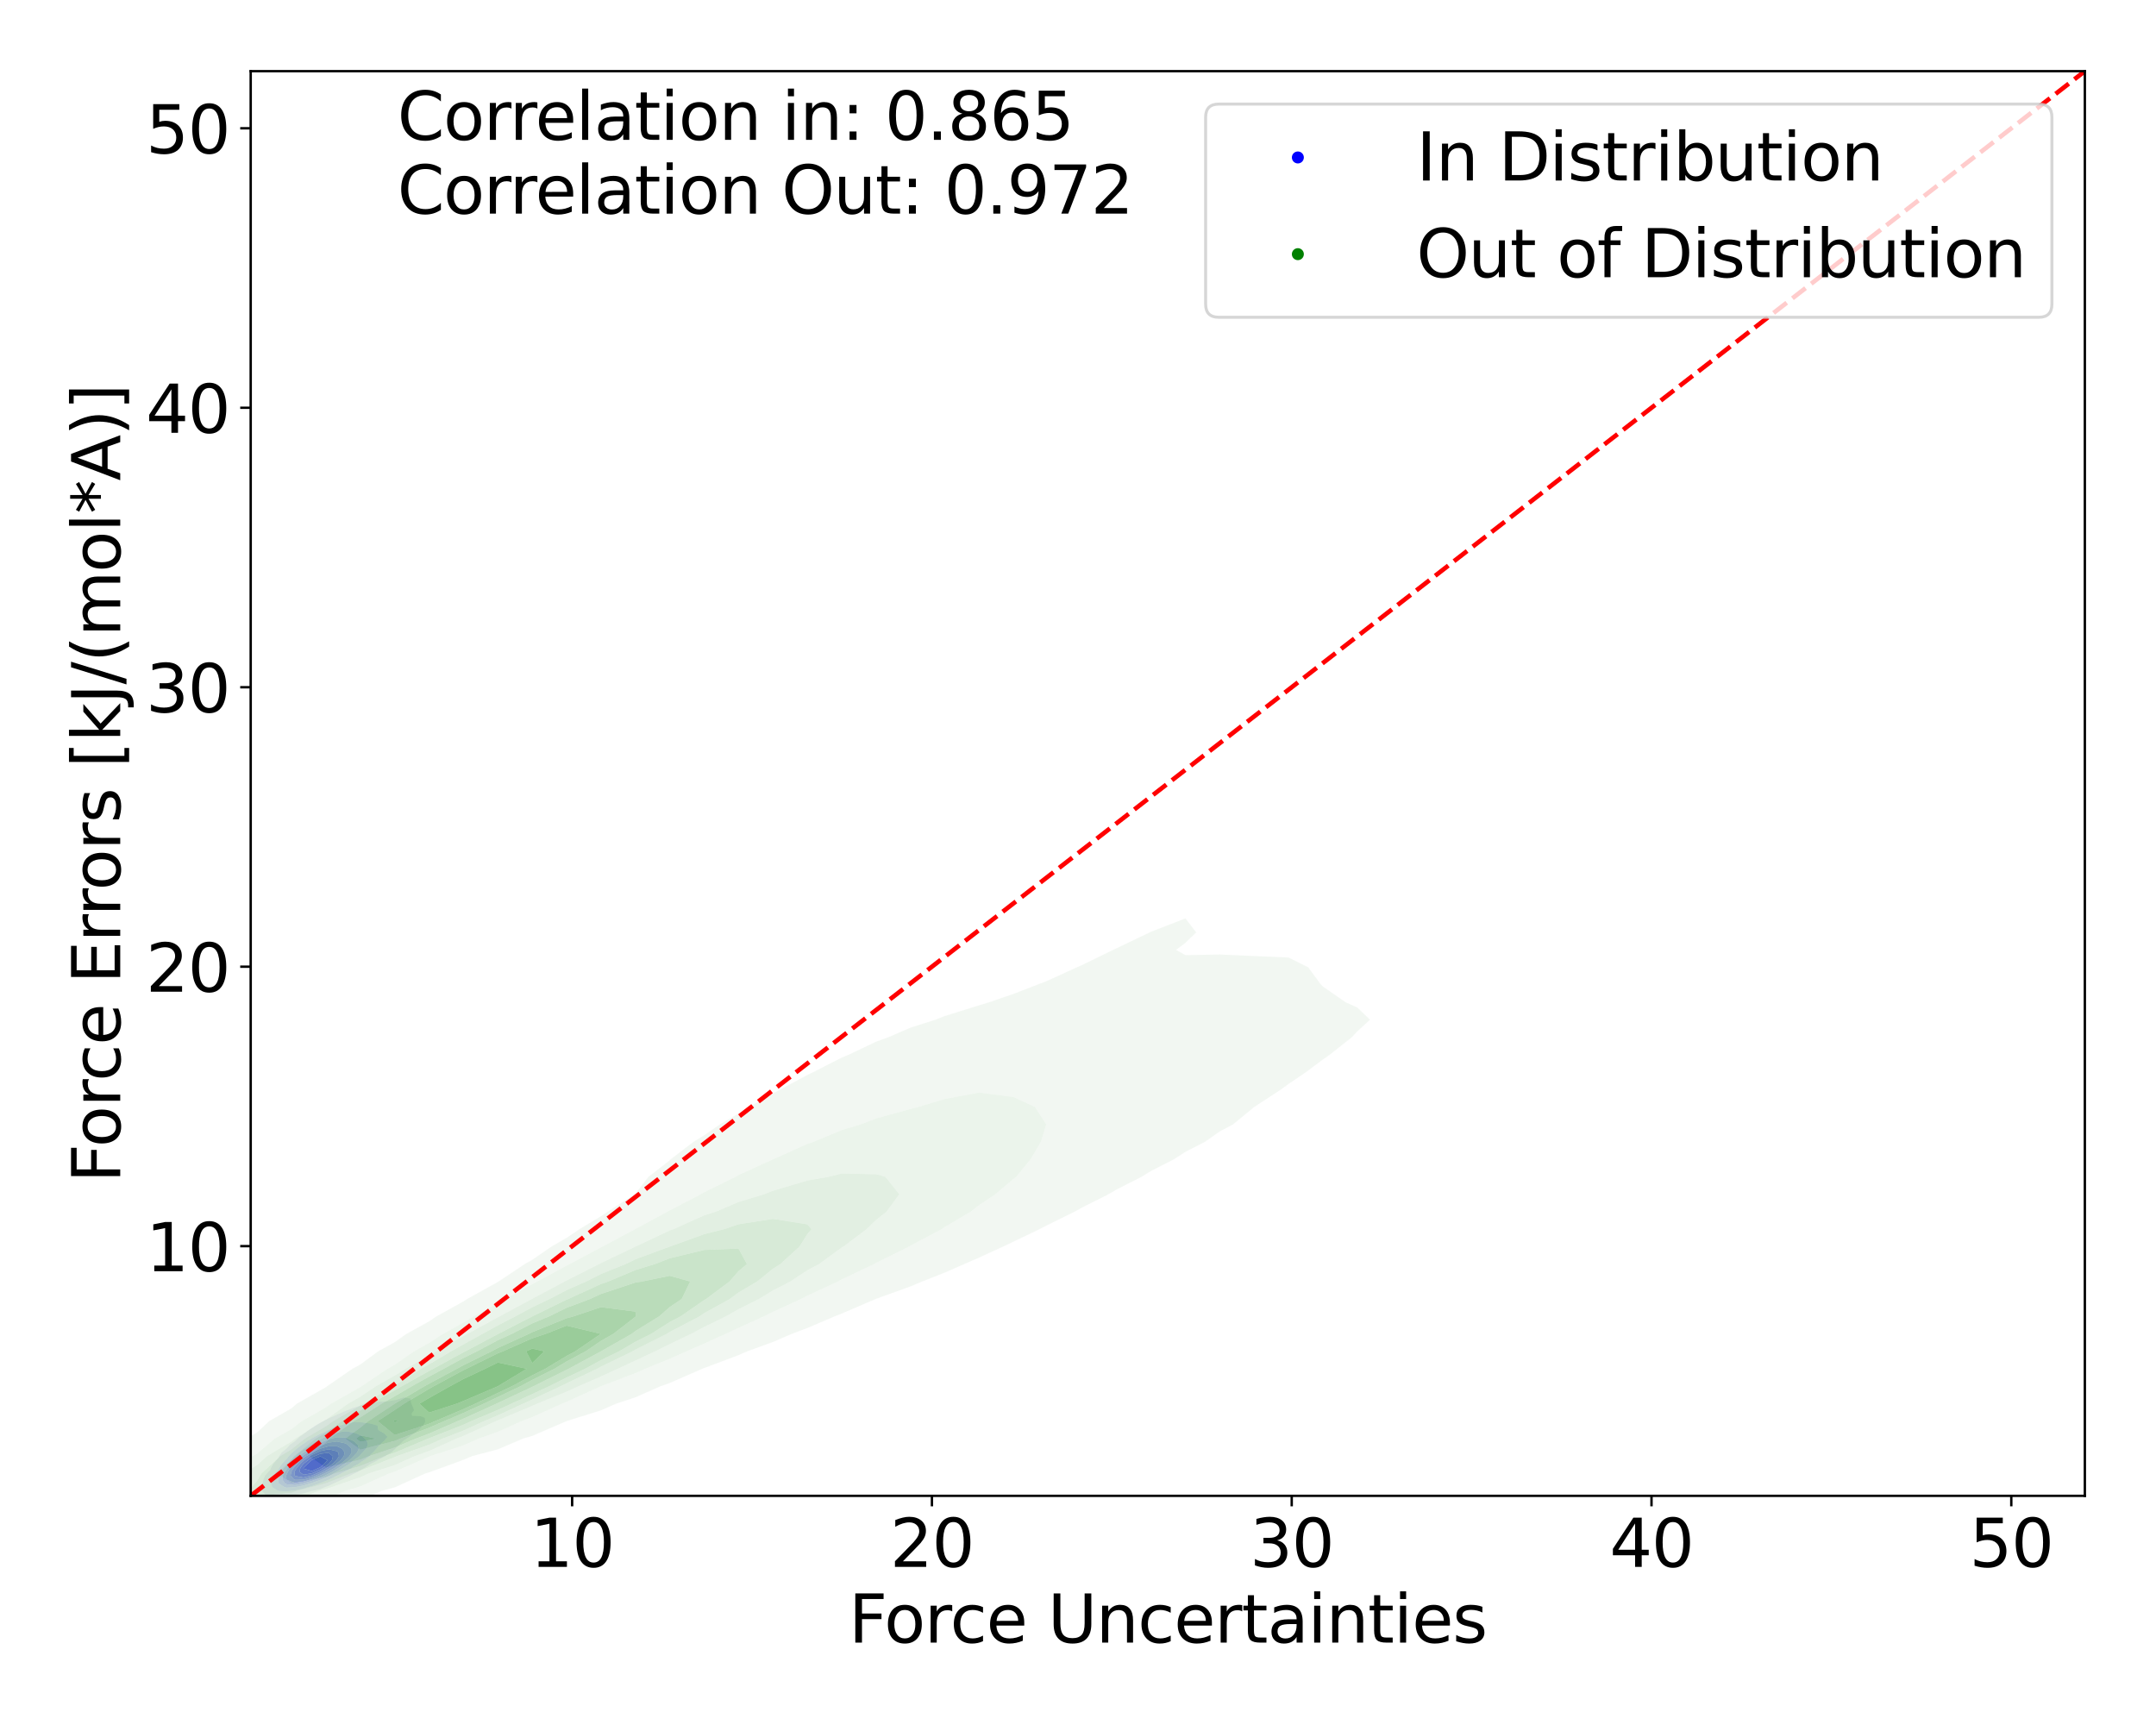 <?xml version="1.0" encoding="utf-8" standalone="no"?>
<!DOCTYPE svg PUBLIC "-//W3C//DTD SVG 1.1//EN"
  "http://www.w3.org/Graphics/SVG/1.1/DTD/svg11.dtd">
<svg xmlns:xlink="http://www.w3.org/1999/xlink" width="720pt" height="576pt" viewBox="0 0 720 576" xmlns="http://www.w3.org/2000/svg" version="1.1">
 <defs>
  <style type="text/css">*{stroke-linejoin: round; stroke-linecap: butt}</style>
 </defs>
 <g id="figure_1">
  <g id="patch_1">
   <path d="M 0 576 
L 720 576 
L 720 0 
L 0 0 
z
" style="fill: #ffffff"/>
  </g>
  <g id="axes_1">
   <g id="patch_2">
    <path d="M 83.72 499.48 
L 696.24 499.48 
L 696.24 23.76 
L 83.72 23.76 
z
" style="fill: #ffffff"/>
   </g>
   <g id="QuadContourSet_1">
    <path d="M 90.182 499.738 
L 92.975 500.084 
L 95.768 499.901 
L 98.561 499.136 
L 98.561 499.136 
L 101.354 498.659 
L 104.102 497.851 
L 104.147 497.842 
L 106.94 497.244 
L 108.485 496.566 
L 109.733 496.129 
L 111.51 495.282 
L 112.525 494.823 
L 114.318 493.997 
L 115.318 493.498 
L 117.039 492.712 
L 118.111 492.134 
L 119.531 491.428 
L 120.904 490.58 
L 121.734 490.143 
L 123.662 488.858 
L 123.697 488.837 
L 126.15 487.573 
L 126.49 487.333 
L 128.608 486.289 
L 129.283 485.738 
L 130.693 485.004 
L 132.014 483.719 
L 132.076 483.625 
L 133.37 482.435 
L 134.635 481.15 
L 134.869 480.91 
L 136.562 479.865 
L 137.662 478.983 
L 138.361 478.58 
L 140.039 477.296 
L 140.455 476.752 
L 141.299 476.011 
L 142.01 474.726 
L 141.82 473.442 
L 140.455 472.884 
L 137.662 472.781 
L 137.425 472.157 
L 137.662 471.681 
L 138.265 470.872 
L 137.782 469.587 
L 137.662 469.384 
L 137.24 468.303 
L 137.113 467.018 
L 134.869 466.644 
L 133.675 467.018 
L 132.076 467.496 
L 129.283 467.96 
L 126.49 468.076 
L 125.284 468.303 
L 123.697 468.589 
L 120.904 469.117 
L 119.635 469.587 
L 118.111 470.035 
L 116.052 470.872 
L 115.318 471.157 
L 112.988 472.157 
L 112.525 472.371 
L 110.152 473.442 
L 109.733 473.652 
L 107.571 474.726 
L 106.94 475.076 
L 105.302 476.011 
L 104.147 476.805 
L 103.386 477.296 
L 101.722 478.58 
L 101.354 478.87 
L 99.916 479.865 
L 98.606 481.15 
L 98.561 481.191 
L 96.816 482.435 
L 95.768 483.648 
L 95.666 483.719 
L 94.079 485.004 
L 93.205 486.289 
L 92.975 486.824 
L 92.276 487.573 
L 91.225 488.858 
L 90.538 490.143 
L 90.182 490.979 
L 89.673 491.428 
L 88.57 492.712 
L 88.01 493.997 
L 87.679 495.282 
L 87.412 496.566 
L 87.445 497.851 
L 88.69 499.136 
z
M 92.975 497.851 
L 92.975 497.851 
L 90.864 496.566 
L 90.596 495.282 
L 90.855 493.997 
L 91.341 492.712 
L 92.186 491.428 
L 92.975 490.655 
L 93.243 490.143 
L 94.056 488.858 
L 95.276 487.573 
L 95.768 487.135 
L 96.352 486.289 
L 97.623 485.004 
L 98.561 484.277 
L 99.118 483.719 
L 100.86 482.435 
L 101.354 482.103 
L 102.681 481.15 
L 104.147 480.286 
L 104.869 479.865 
L 106.94 478.779 
L 107.354 478.58 
L 109.733 477.451 
L 110.144 477.296 
L 112.525 476.294 
L 113.553 476.011 
L 115.318 475.385 
L 118.111 474.834 
L 120.904 474.928 
L 123.697 475.332 
L 126.093 476.011 
L 126.273 477.296 
L 126.49 477.634 
L 128.274 478.58 
L 129.283 479.609 
L 129.365 479.865 
L 129.283 479.936 
L 128.263 481.15 
L 126.874 482.435 
L 126.49 482.783 
L 125.721 483.719 
L 124.545 485.004 
L 123.697 485.805 
L 123.332 486.289 
L 121.562 487.573 
L 120.904 487.962 
L 119.629 488.858 
L 118.111 489.681 
L 117.474 490.143 
L 115.318 491.267 
L 115.086 491.428 
L 112.596 492.712 
L 112.525 492.746 
L 109.995 493.997 
L 109.733 494.117 
L 106.94 495.23 
L 106.785 495.282 
L 104.147 496.244 
L 102.888 496.566 
L 101.354 497.072 
L 98.561 497.685 
L 96.864 497.851 
L 95.768 498.048 
z
" clip-path="url(#pf44f3a00f2)" style="fill: #e8e8f3"/>
    <path d="M 95.768 498.048 
L 96.864 497.851 
L 98.561 497.685 
L 101.354 497.072 
L 102.888 496.566 
L 104.147 496.244 
L 106.785 495.282 
L 106.94 495.23 
L 109.733 494.117 
L 109.995 493.997 
L 112.525 492.746 
L 112.596 492.712 
L 115.086 491.428 
L 115.318 491.267 
L 117.474 490.143 
L 118.111 489.681 
L 119.629 488.858 
L 120.904 487.962 
L 121.562 487.573 
L 123.332 486.289 
L 123.697 485.805 
L 124.545 485.004 
L 125.721 483.719 
L 126.49 482.783 
L 126.874 482.435 
L 128.263 481.15 
L 129.283 479.936 
L 129.365 479.865 
L 129.283 479.609 
L 128.274 478.58 
L 126.49 477.634 
L 126.273 477.296 
L 126.093 476.011 
L 123.697 475.332 
L 120.904 474.928 
L 118.111 474.834 
L 115.318 475.385 
L 113.553 476.011 
L 112.525 476.294 
L 110.144 477.296 
L 109.733 477.451 
L 107.354 478.58 
L 106.94 478.779 
L 104.869 479.865 
L 104.147 480.286 
L 102.681 481.15 
L 101.354 482.103 
L 100.86 482.435 
L 99.118 483.719 
L 98.561 484.277 
L 97.623 485.004 
L 96.352 486.289 
L 95.768 487.135 
L 95.276 487.573 
L 94.056 488.858 
L 93.243 490.143 
L 92.975 490.655 
L 92.186 491.428 
L 91.341 492.712 
L 90.855 493.997 
L 90.596 495.282 
L 90.864 496.566 
L 92.975 497.851 
L 92.975 497.851 
z
M 94.989 496.566 
L 92.975 495.282 
L 92.975 495.282 
L 92.868 493.997 
L 92.975 493.806 
L 93.326 492.712 
L 93.905 491.428 
L 94.811 490.143 
L 95.768 489.237 
L 96.036 488.858 
L 97.039 487.573 
L 98.55 486.289 
L 98.561 486.28 
L 99.83 485.004 
L 101.354 483.97 
L 101.705 483.719 
L 103.642 482.435 
L 104.147 482.139 
L 105.867 481.15 
L 106.94 480.586 
L 108.547 479.865 
L 109.733 479.305 
L 111.893 478.58 
L 112.525 478.329 
L 115.318 477.901 
L 118.111 478.345 
L 118.891 478.58 
L 120.904 479.501 
L 121.315 479.865 
L 122.561 481.15 
L 122.904 482.435 
L 122.26 483.719 
L 121.112 485.004 
L 120.904 485.168 
L 119.944 486.289 
L 118.167 487.573 
L 118.111 487.606 
L 116.648 488.858 
L 115.318 489.648 
L 114.656 490.143 
L 112.525 491.395 
L 112.474 491.428 
L 110.212 492.712 
L 109.733 492.941 
L 107.339 493.997 
L 106.94 494.165 
L 104.147 495.159 
L 103.716 495.282 
L 101.354 496.043 
L 98.561 496.566 
L 98.559 496.566 
L 95.768 496.765 
z
" clip-path="url(#pf44f3a00f2)" style="fill: #d1d1f4"/>
    <path d="M 95.768 496.765 
L 98.559 496.566 
L 98.561 496.566 
L 101.354 496.043 
L 103.716 495.282 
L 104.147 495.159 
L 106.94 494.165 
L 107.339 493.997 
L 109.733 492.941 
L 110.212 492.712 
L 112.474 491.428 
L 112.525 491.395 
L 114.656 490.143 
L 115.318 489.648 
L 116.648 488.858 
L 118.111 487.606 
L 118.167 487.573 
L 119.944 486.289 
L 120.904 485.168 
L 121.112 485.004 
L 122.26 483.719 
L 122.904 482.435 
L 122.561 481.15 
L 121.315 479.865 
L 120.904 479.501 
L 118.891 478.58 
L 118.111 478.345 
L 115.318 477.901 
L 112.525 478.329 
L 111.893 478.58 
L 109.733 479.305 
L 108.547 479.865 
L 106.94 480.586 
L 105.867 481.15 
L 104.147 482.139 
L 103.642 482.435 
L 101.705 483.719 
L 101.354 483.97 
L 99.83 485.004 
L 98.561 486.28 
L 98.55 486.289 
L 97.039 487.573 
L 96.036 488.858 
L 95.768 489.237 
L 94.811 490.143 
L 93.905 491.428 
L 93.326 492.712 
L 92.975 493.806 
L 92.868 493.997 
L 92.975 495.282 
L 92.975 495.282 
L 94.989 496.566 
z
M 95.12 495.282 
L 94.248 493.997 
L 94.406 492.712 
L 95.081 491.428 
L 95.768 490.623 
L 96.064 490.143 
L 97.017 488.858 
L 98.421 487.573 
L 98.561 487.455 
L 99.681 486.289 
L 101.354 485.041 
L 101.406 485.004 
L 103.219 483.719 
L 104.147 483.158 
L 105.552 482.435 
L 106.94 481.687 
L 108.415 481.15 
L 109.733 480.558 
L 112.525 479.926 
L 115.318 480.007 
L 118.111 481.15 
L 118.111 481.15 
L 119.488 482.435 
L 119.834 483.719 
L 119.266 485.004 
L 118.111 486.235 
L 118.072 486.289 
L 116.725 487.573 
L 115.318 488.528 
L 114.915 488.858 
L 113.045 490.143 
L 112.525 490.448 
L 110.989 491.428 
L 109.733 492.095 
L 108.536 492.712 
L 106.94 493.427 
L 105.495 493.997 
L 104.147 494.505 
L 101.423 495.282 
L 101.354 495.304 
L 98.561 495.888 
L 95.768 495.626 
z
" clip-path="url(#pf44f3a00f2)" style="fill: #b9b9f6"/>
    <path d="M 95.768 495.626 
L 98.561 495.888 
L 101.354 495.304 
L 101.423 495.282 
L 104.147 494.505 
L 105.495 493.997 
L 106.94 493.427 
L 108.536 492.712 
L 109.733 492.095 
L 110.989 491.428 
L 112.525 490.448 
L 113.045 490.143 
L 114.915 488.858 
L 115.318 488.528 
L 116.725 487.573 
L 118.072 486.289 
L 118.111 486.235 
L 119.266 485.004 
L 119.834 483.719 
L 119.488 482.435 
L 118.111 481.15 
L 118.111 481.15 
L 115.318 480.007 
L 112.525 479.926 
L 109.733 480.558 
L 108.415 481.15 
L 106.94 481.687 
L 105.552 482.435 
L 104.147 483.158 
L 103.219 483.719 
L 101.406 485.004 
L 101.354 485.041 
L 99.681 486.289 
L 98.561 487.455 
L 98.421 487.573 
L 97.017 488.858 
L 96.064 490.143 
L 95.768 490.623 
L 95.081 491.428 
L 94.406 492.712 
L 94.248 493.997 
L 95.12 495.282 
z
M 95.656 493.997 
L 95.532 492.712 
L 95.768 492.297 
L 96.157 491.428 
L 96.95 490.143 
L 98.041 488.858 
L 98.561 488.396 
L 99.36 487.573 
L 100.855 486.289 
L 101.354 485.917 
L 102.631 485.004 
L 104.147 484.041 
L 104.832 483.719 
L 106.94 482.648 
L 107.677 482.435 
L 109.733 481.696 
L 112.525 481.332 
L 115.318 481.954 
L 116.148 482.435 
L 117.381 483.719 
L 117.432 485.004 
L 116.621 486.289 
L 115.318 487.511 
L 115.264 487.573 
L 113.69 488.858 
L 112.525 489.603 
L 111.768 490.143 
L 109.733 491.309 
L 109.532 491.428 
L 106.94 492.712 
L 106.94 492.712 
L 104.147 493.872 
L 103.728 493.997 
L 101.354 494.765 
L 98.561 495.167 
L 95.768 494.126 
z
" clip-path="url(#pf44f3a00f2)" style="fill: #9f9ff7"/>
    <path d="M 95.768 494.126 
L 98.561 495.167 
L 101.354 494.765 
L 103.728 493.997 
L 104.147 493.872 
L 106.94 492.712 
L 106.94 492.712 
L 109.532 491.428 
L 109.733 491.309 
L 111.768 490.143 
L 112.525 489.603 
L 113.69 488.858 
L 115.264 487.573 
L 115.318 487.511 
L 116.621 486.289 
L 117.432 485.004 
L 117.381 483.719 
L 116.148 482.435 
L 115.318 481.954 
L 112.525 481.332 
L 109.733 481.696 
L 107.677 482.435 
L 106.94 482.648 
L 104.832 483.719 
L 104.147 484.041 
L 102.631 485.004 
L 101.354 485.917 
L 100.855 486.289 
L 99.36 487.573 
L 98.561 488.396 
L 98.041 488.858 
L 96.95 490.143 
L 96.157 491.428 
L 95.768 492.297 
L 95.532 492.712 
L 95.656 493.997 
z
M 98.191 493.997 
L 97.034 492.712 
L 97.28 491.428 
L 98.074 490.143 
L 98.561 489.604 
L 99.214 488.858 
L 100.484 487.573 
L 101.354 486.882 
L 102.195 486.289 
L 104.147 485.025 
L 104.194 485.004 
L 106.94 483.719 
L 106.94 483.719 
L 109.733 482.922 
L 112.525 482.926 
L 114.21 483.719 
L 115.126 485.004 
L 114.802 486.289 
L 113.758 487.573 
L 112.525 488.557 
L 112.2 488.858 
L 110.376 490.143 
L 109.733 490.512 
L 108.18 491.428 
L 106.94 492.042 
L 105.443 492.712 
L 104.147 493.25 
L 101.644 493.997 
L 101.354 494.091 
L 98.561 494.143 
z
" clip-path="url(#pf44f3a00f2)" style="fill: #8282f8"/>
    <path d="M 98.561 494.143 
L 101.354 494.091 
L 101.644 493.997 
L 104.147 493.25 
L 105.443 492.712 
L 106.94 492.042 
L 108.18 491.428 
L 109.733 490.512 
L 110.376 490.143 
L 112.2 488.858 
L 112.525 488.557 
L 113.758 487.573 
L 114.802 486.289 
L 115.126 485.004 
L 114.21 483.719 
L 112.525 482.926 
L 109.733 482.922 
L 106.94 483.719 
L 106.94 483.719 
L 104.194 485.004 
L 104.147 485.025 
L 102.195 486.289 
L 101.354 486.882 
L 100.484 487.573 
L 99.214 488.858 
L 98.561 489.604 
L 98.074 490.143 
L 97.28 491.428 
L 97.034 492.712 
L 98.191 493.997 
z
M 98.426 492.712 
L 98.31 491.428 
L 98.561 491.022 
L 99.146 490.143 
L 100.211 488.858 
L 101.354 487.727 
L 101.552 487.573 
L 103.356 486.289 
L 104.147 485.776 
L 105.909 485.004 
L 106.94 484.522 
L 109.733 483.936 
L 112.525 484.589 
L 112.987 485.004 
L 113.183 486.289 
L 112.525 487.304 
L 112.371 487.573 
L 111.007 488.858 
L 109.733 489.736 
L 109.137 490.143 
L 106.94 491.428 
L 106.94 491.428 
L 104.147 492.674 
L 103.974 492.712 
L 101.354 493.355 
L 98.561 492.845 
z
" clip-path="url(#pf44f3a00f2)" style="fill: #6464fa"/>
    <path d="M 98.561 492.845 
L 101.354 493.355 
L 103.974 492.712 
L 104.147 492.674 
L 106.94 491.428 
L 106.94 491.428 
L 109.137 490.143 
L 109.733 489.736 
L 111.007 488.858 
L 112.371 487.573 
L 112.525 487.304 
L 113.183 486.289 
L 112.987 485.004 
L 112.525 484.589 
L 109.733 483.936 
L 106.94 484.522 
L 105.909 485.004 
L 104.147 485.776 
L 103.356 486.289 
L 101.552 487.573 
L 101.354 487.727 
L 100.211 488.858 
L 99.146 490.143 
L 98.561 491.022 
L 98.31 491.428 
L 98.426 492.712 
z
M 99.975 491.428 
L 100.328 490.143 
L 101.277 488.858 
L 101.354 488.782 
L 102.909 487.573 
L 104.147 486.654 
L 104.984 486.289 
L 106.94 485.442 
L 109.733 485.106 
L 111.18 486.289 
L 110.841 487.573 
L 109.733 488.858 
L 109.733 488.858 
L 107.854 490.143 
L 106.94 490.677 
L 105.289 491.428 
L 104.147 491.937 
L 101.354 492.438 
z
" clip-path="url(#pf44f3a00f2)" style="fill: #4545fb"/>
    <path d="M 101.354 492.438 
L 104.147 491.937 
L 105.289 491.428 
L 106.94 490.677 
L 107.854 490.143 
L 109.733 488.858 
L 109.733 488.858 
L 110.841 487.573 
L 111.18 486.289 
L 109.733 485.106 
L 106.94 485.442 
L 104.984 486.289 
L 104.147 486.654 
L 102.909 487.573 
L 101.354 488.782 
L 101.277 488.858 
L 100.328 490.143 
L 99.975 491.428 
z
M 101.328 490.143 
L 101.354 490.107 
L 102.69 488.858 
L 104.056 487.573 
L 104.147 487.506 
L 106.94 486.289 
L 109.351 487.573 
L 108.228 488.858 
L 106.94 489.944 
L 106.527 490.143 
L 104.147 491.214 
L 101.354 490.389 
z
" clip-path="url(#pf44f3a00f2)" style="fill: #2828fd"/>
    <path d="M 101.354 490.389 
L 104.147 491.214 
L 106.527 490.143 
L 106.94 489.944 
L 108.228 488.858 
L 109.351 487.573 
L 106.94 486.289 
L 104.147 487.506 
L 104.056 487.573 
L 102.69 488.858 
L 101.354 490.107 
L 101.328 490.143 
z
" clip-path="url(#pf44f3a00f2)" style="fill: #0d0dfe"/>
   </g>
   <g id="QuadContourSet_2">
    <path d="M 39.974 523.181 
L 51.455 522.891 
L 56.355 521.16 
L 62.936 520.169 
L 74.417 516.846 
L 77.761 515.332 
L 85.898 513.602 
L 94.972 509.504 
L 97.378 508.933 
L 108.859 504.097 
L 109.771 503.676 
L 120.34 501.076 
L 127.39 497.848 
L 131.821 496.654 
L 142.01 492.02 
L 143.301 491.64 
L 154.782 487.437 
L 157.736 486.192 
L 166.263 483.949 
L 174.66 480.365 
L 177.744 479.467 
L 189.15 474.537 
L 189.225 474.513 
L 200.705 470.918 
L 205.74 468.709 
L 212.186 466.575 
L 220.594 462.881 
L 223.667 461.801 
L 234.493 457.053 
L 235.148 456.81 
L 246.629 452.495 
L 249.511 451.225 
L 258.109 448.114 
L 264.405 445.397 
L 269.59 443.443 
L 278.662 439.569 
L 281.071 438.616 
L 292.442 433.741 
L 292.552 433.695 
L 304.033 429.557 
L 307.964 427.913 
L 315.513 424.931 
L 321.999 422.086 
L 326.994 419.911 
L 334.938 416.258 
L 338.475 414.58 
L 347.139 410.43 
L 349.956 408.987 
L 358.834 404.602 
L 361.437 403.174 
L 370.169 398.774 
L 372.917 397.172 
L 381.221 392.946 
L 384.398 390.997 
L 391.993 387.118 
L 395.879 384.611 
L 402.335 381.29 
L 407.36 377.786 
L 411.744 375.462 
L 418.841 369.635 
L 418.841 369.635 
L 427.769 363.807 
L 430.321 361.941 
L 436.165 357.979 
L 441.802 353.763 
L 444.123 352.151 
L 451.456 346.323 
L 453.283 344.384 
L 457.504 340.495 
L 453.283 336.432 
L 449.359 334.667 
L 441.802 329.424 
L 441.173 328.839 
L 436.895 323.011 
L 430.321 319.735 
L 418.841 319.234 
L 407.36 318.724 
L 395.879 318.935 
L 392.758 317.184 
L 395.879 314.801 
L 399.473 311.356 
L 395.879 306.668 
L 384.398 311.115 
L 383.907 311.356 
L 372.917 316.622 
L 371.725 317.184 
L 361.437 322.2 
L 359.584 323.011 
L 349.956 327.426 
L 346.336 328.839 
L 338.475 331.866 
L 330.366 334.667 
L 326.994 335.685 
L 315.513 339.275 
L 312.387 340.495 
L 304.033 343.158 
L 296.731 346.323 
L 292.552 347.847 
L 283.488 352.151 
L 281.071 353.165 
L 271.624 357.979 
L 269.59 358.956 
L 260.576 363.807 
L 258.109 365.152 
L 250.153 369.635 
L 246.629 371.806 
L 240.399 375.462 
L 235.148 379.102 
L 231.562 381.29 
L 223.979 387.118 
L 223.667 387.446 
L 216.578 392.946 
L 212.186 398.556 
L 211.945 398.774 
L 202.969 404.602 
L 200.705 406.112 
L 193.526 410.43 
L 189.225 413.331 
L 184.146 416.258 
L 177.744 420.678 
L 175.241 422.086 
L 166.513 427.913 
L 166.263 428.069 
L 156.028 433.741 
L 154.782 434.555 
L 145.725 439.569 
L 143.301 441.224 
L 135.743 445.397 
L 131.821 448.187 
L 126.288 451.225 
L 120.34 455.628 
L 117.724 457.053 
L 109.236 462.881 
L 108.859 463.184 
L 99.134 468.709 
L 97.378 470.233 
L 89.896 474.537 
L 85.898 478.296 
L 82.35 480.365 
L 74.899 486.192 
L 74.417 486.645 
L 65.01 492.02 
L 62.936 494.183 
L 56.554 497.848 
L 51.495 503.676 
L 51.455 503.732 
L 42.777 509.504 
L 39.974 513.983 
L 38.013 515.332 
L 36.246 521.16 
z
M 58.808 509.504 
L 62.144 503.676 
L 62.936 503.165 
L 67.406 497.848 
L 74.417 493.454 
L 75.801 492.02 
L 84.385 486.192 
L 85.898 485.331 
L 91.731 480.365 
L 97.378 477.154 
L 100.735 474.537 
L 108.859 469.922 
L 110.542 468.709 
L 120.34 463.149 
L 120.739 462.881 
L 129.376 457.053 
L 131.821 455.687 
L 138.221 451.225 
L 143.301 448.402 
L 147.919 445.397 
L 154.782 441.604 
L 158.13 439.569 
L 166.263 435.102 
L 168.657 433.741 
L 177.744 428.789 
L 179.386 427.913 
L 189.225 422.595 
L 190.238 422.086 
L 200.705 416.474 
L 201.158 416.258 
L 212.062 410.43 
L 212.186 410.36 
L 222.852 404.602 
L 223.667 404.138 
L 233.991 398.774 
L 235.148 398.109 
L 245.625 392.946 
L 246.629 392.366 
L 258.109 387.118 
L 258.109 387.118 
L 269.59 381.975 
L 271.609 381.29 
L 281.071 377.339 
L 287.316 375.462 
L 292.552 373.454 
L 304.033 370.296 
L 306.642 369.635 
L 315.513 366.962 
L 326.994 364.805 
L 338.475 366.311 
L 345.67 369.635 
L 349.398 375.462 
L 347.61 381.29 
L 344.143 387.118 
L 339.391 392.946 
L 338.475 393.628 
L 332.438 398.774 
L 326.994 402.411 
L 324.188 404.602 
L 315.513 409.709 
L 314.477 410.43 
L 304.033 415.964 
L 303.563 416.258 
L 292.552 421.704 
L 291.888 422.086 
L 281.071 427.233 
L 279.815 427.913 
L 269.59 432.677 
L 267.53 433.741 
L 258.109 438.072 
L 255.066 439.569 
L 246.629 443.407 
L 242.353 445.397 
L 235.148 448.646 
L 229.249 451.225 
L 223.667 453.723 
L 215.504 457.053 
L 212.186 458.528 
L 200.705 462.878 
L 200.698 462.881 
L 189.225 468.091 
L 187.707 468.709 
L 177.744 473.207 
L 174.225 474.537 
L 166.263 478.124 
L 159.847 480.365 
L 154.782 482.648 
L 143.754 486.192 
L 143.301 486.397 
L 131.821 491.415 
L 129.944 492.02 
L 120.34 496.337 
L 115.169 497.848 
L 108.859 500.686 
L 97.529 503.676 
L 97.378 503.744 
L 85.898 508.027 
L 78.45 509.504 
L 74.417 510.987 
L 62.936 511.852 
z
M 407.36 305.528 
L 407.36 305.528 
L 407.36 305.527 
L 407.353 305.528 
z
" clip-path="url(#pf44f3a00f2)" style="fill: #e6f1e6; fill-opacity: 0.5"/>
    <path d="M 62.936 511.852 
L 74.417 510.987 
L 78.45 509.504 
L 85.898 508.027 
L 97.378 503.744 
L 97.529 503.676 
L 108.859 500.686 
L 115.169 497.848 
L 120.34 496.337 
L 129.944 492.02 
L 131.821 491.415 
L 143.301 486.397 
L 143.754 486.192 
L 154.782 482.648 
L 159.847 480.365 
L 166.263 478.124 
L 174.225 474.537 
L 177.744 473.207 
L 187.707 468.709 
L 189.225 468.091 
L 200.698 462.881 
L 200.705 462.878 
L 212.186 458.528 
L 215.504 457.053 
L 223.667 453.723 
L 229.249 451.225 
L 235.148 448.646 
L 242.353 445.397 
L 246.629 443.407 
L 255.066 439.569 
L 258.109 438.072 
L 267.53 433.741 
L 269.59 432.677 
L 279.815 427.913 
L 281.071 427.233 
L 291.888 422.086 
L 292.552 421.704 
L 303.563 416.258 
L 304.033 415.964 
L 314.477 410.43 
L 315.513 409.709 
L 324.188 404.602 
L 326.994 402.411 
L 332.438 398.774 
L 338.475 393.628 
L 339.391 392.946 
L 344.143 387.118 
L 347.61 381.29 
L 349.398 375.462 
L 345.67 369.635 
L 338.475 366.311 
L 326.994 364.805 
L 315.513 366.962 
L 306.642 369.635 
L 304.033 370.296 
L 292.552 373.454 
L 287.316 375.462 
L 281.071 377.339 
L 271.609 381.29 
L 269.59 381.975 
L 258.109 387.118 
L 258.109 387.118 
L 246.629 392.366 
L 245.625 392.946 
L 235.148 398.109 
L 233.991 398.774 
L 223.667 404.138 
L 222.852 404.602 
L 212.186 410.36 
L 212.062 410.43 
L 201.158 416.258 
L 200.705 416.474 
L 190.238 422.086 
L 189.225 422.595 
L 179.386 427.913 
L 177.744 428.789 
L 168.657 433.741 
L 166.263 435.102 
L 158.13 439.569 
L 154.782 441.604 
L 147.919 445.397 
L 143.301 448.402 
L 138.221 451.225 
L 131.821 455.687 
L 129.376 457.053 
L 120.739 462.881 
L 120.34 463.149 
L 110.542 468.709 
L 108.859 469.922 
L 100.735 474.537 
L 97.378 477.154 
L 91.731 480.365 
L 85.898 485.331 
L 84.385 486.192 
L 75.801 492.02 
L 74.417 493.454 
L 67.406 497.848 
L 62.936 503.165 
L 62.144 503.676 
L 58.808 509.504 
z
M 72.421 503.676 
L 74.417 500.882 
L 75.702 497.848 
L 81.224 492.02 
L 85.898 489.165 
L 89.171 486.192 
L 97.378 481.293 
L 98.535 480.365 
L 107.913 474.537 
L 108.859 473.999 
L 116.199 468.709 
L 120.34 466.359 
L 125.518 462.881 
L 131.821 459.314 
L 135.41 457.053 
L 143.301 452.612 
L 145.644 451.225 
L 154.782 446.138 
L 156.116 445.397 
L 166.263 439.842 
L 166.789 439.569 
L 177.606 433.741 
L 177.744 433.666 
L 188.537 427.913 
L 189.225 427.542 
L 200.076 422.086 
L 200.705 421.748 
L 212.186 416.258 
L 212.186 416.258 
L 223.667 410.855 
L 224.919 410.43 
L 235.148 405.824 
L 238.999 404.602 
L 246.629 401.362 
L 255.146 398.774 
L 258.109 397.612 
L 269.59 394.201 
L 276.707 392.946 
L 281.071 391.849 
L 292.552 392.097 
L 295.672 392.946 
L 300.335 398.774 
L 296.055 404.602 
L 292.552 407.365 
L 289.408 410.43 
L 281.659 416.258 
L 281.071 416.586 
L 273.536 422.086 
L 269.59 424.177 
L 263.953 427.913 
L 258.109 430.91 
L 253.483 433.741 
L 246.629 437.163 
L 242.404 439.569 
L 235.148 443.1 
L 230.834 445.397 
L 223.667 448.803 
L 218.808 451.225 
L 212.186 454.309 
L 206.309 457.053 
L 200.705 459.623 
L 193.244 462.881 
L 189.225 464.706 
L 179.392 468.709 
L 177.744 469.453 
L 166.263 474.264 
L 165.618 474.537 
L 154.782 479.47 
L 152.471 480.365 
L 143.301 484.509 
L 138.544 486.192 
L 131.821 489.219 
L 123.125 492.02 
L 120.34 493.272 
L 108.859 497.214 
L 106.414 497.848 
L 97.378 501.33 
L 87.047 503.676 
L 85.898 504.108 
L 74.417 504.848 
z
" clip-path="url(#pf44f3a00f2)" style="fill: #d8ead8; fill-opacity: 0.5"/>
    <path d="M 74.417 504.848 
L 85.898 504.108 
L 87.047 503.676 
L 97.378 501.33 
L 106.414 497.848 
L 108.859 497.214 
L 120.34 493.272 
L 123.125 492.02 
L 131.821 489.219 
L 138.544 486.192 
L 143.301 484.509 
L 152.471 480.365 
L 154.782 479.47 
L 165.618 474.537 
L 166.263 474.264 
L 177.744 469.453 
L 179.392 468.709 
L 189.225 464.706 
L 193.244 462.881 
L 200.705 459.623 
L 206.309 457.053 
L 212.186 454.309 
L 218.808 451.225 
L 223.667 448.803 
L 230.834 445.397 
L 235.148 443.1 
L 242.404 439.569 
L 246.629 437.163 
L 253.483 433.741 
L 258.109 430.91 
L 263.953 427.913 
L 269.59 424.177 
L 273.536 422.086 
L 281.071 416.586 
L 281.659 416.258 
L 289.408 410.43 
L 292.552 407.365 
L 296.055 404.602 
L 300.335 398.774 
L 295.672 392.946 
L 292.552 392.097 
L 281.071 391.849 
L 276.707 392.946 
L 269.59 394.201 
L 258.109 397.612 
L 255.146 398.774 
L 246.629 401.362 
L 238.999 404.602 
L 235.148 405.824 
L 224.919 410.43 
L 223.667 410.855 
L 212.186 416.258 
L 212.186 416.258 
L 200.705 421.748 
L 200.076 422.086 
L 189.225 427.542 
L 188.537 427.913 
L 177.744 433.666 
L 177.606 433.741 
L 166.789 439.569 
L 166.263 439.842 
L 156.116 445.397 
L 154.782 446.138 
L 145.644 451.225 
L 143.301 452.612 
L 135.41 457.053 
L 131.821 459.314 
L 125.518 462.881 
L 120.34 466.359 
L 116.199 468.709 
L 108.859 473.999 
L 107.913 474.537 
L 98.535 480.365 
L 97.378 481.293 
L 89.171 486.192 
L 85.898 489.165 
L 81.224 492.02 
L 75.702 497.848 
L 74.417 500.882 
L 72.421 503.676 
z
M 82.886 497.848 
L 85.898 494.409 
L 87.283 492.02 
L 93.606 486.192 
L 97.378 483.941 
L 101.832 480.365 
L 108.859 476.256 
L 111.259 474.537 
L 120.34 469.324 
L 121.293 468.709 
L 131.327 462.881 
L 131.821 462.601 
L 140.629 457.053 
L 143.301 455.549 
L 150.606 451.225 
L 154.782 448.9 
L 161.089 445.397 
L 166.263 442.564 
L 172.044 439.569 
L 177.744 436.518 
L 183.533 433.741 
L 189.225 430.778 
L 195.722 427.913 
L 200.705 425.398 
L 208.92 422.086 
L 212.186 420.491 
L 223.667 416.258 
L 223.667 416.258 
L 235.148 412.108 
L 241.803 410.43 
L 246.629 408.79 
L 258.109 406.994 
L 269.59 408.819 
L 271.022 410.43 
L 269.59 412.11 
L 267.011 416.258 
L 260.607 422.086 
L 258.109 423.677 
L 252.856 427.913 
L 246.629 431.587 
L 243.751 433.741 
L 235.148 438.489 
L 233.584 439.569 
L 223.667 444.759 
L 222.663 445.397 
L 212.186 450.661 
L 211.223 451.225 
L 200.705 456.35 
L 199.402 457.053 
L 189.225 461.896 
L 187.245 462.881 
L 177.744 467.318 
L 174.713 468.709 
L 166.263 472.598 
L 161.669 474.537 
L 154.782 477.672 
L 147.827 480.365 
L 143.301 482.41 
L 132.611 486.192 
L 131.821 486.548 
L 120.34 491.063 
L 117.096 492.02 
L 108.859 495.28 
L 98.953 497.848 
L 97.378 498.455 
L 85.898 499.687 
z
" clip-path="url(#pf44f3a00f2)" style="fill: #c6e1c6; fill-opacity: 0.5"/>
    <path d="M 85.898 499.687 
L 97.378 498.455 
L 98.953 497.848 
L 108.859 495.28 
L 117.096 492.02 
L 120.34 491.063 
L 131.821 486.548 
L 132.611 486.192 
L 143.301 482.41 
L 147.827 480.365 
L 154.782 477.672 
L 161.669 474.537 
L 166.263 472.598 
L 174.713 468.709 
L 177.744 467.318 
L 187.245 462.881 
L 189.225 461.896 
L 199.402 457.053 
L 200.705 456.35 
L 211.223 451.225 
L 212.186 450.661 
L 222.663 445.397 
L 223.667 444.759 
L 233.584 439.569 
L 235.148 438.489 
L 243.751 433.741 
L 246.629 431.587 
L 252.856 427.913 
L 258.109 423.677 
L 260.607 422.086 
L 267.011 416.258 
L 269.59 412.11 
L 271.022 410.43 
L 269.59 408.819 
L 258.109 406.994 
L 246.629 408.79 
L 241.803 410.43 
L 235.148 412.108 
L 223.667 416.258 
L 223.667 416.258 
L 212.186 420.491 
L 208.92 422.086 
L 200.705 425.398 
L 195.722 427.913 
L 189.225 430.778 
L 183.533 433.741 
L 177.744 436.518 
L 172.044 439.569 
L 166.263 442.564 
L 161.089 445.397 
L 154.782 448.9 
L 150.606 451.225 
L 143.301 455.549 
L 140.629 457.053 
L 131.821 462.601 
L 131.327 462.881 
L 121.293 468.709 
L 120.34 469.324 
L 111.259 474.537 
L 108.859 476.256 
L 101.832 480.365 
L 97.378 483.941 
L 93.606 486.192 
L 87.283 492.02 
L 85.898 494.409 
L 82.886 497.848 
z
M 92.448 492.02 
L 97.378 487.267 
L 98.2 486.192 
L 105.409 480.365 
L 108.859 478.347 
L 114.179 474.537 
L 120.34 471 
L 123.891 468.709 
L 131.821 464.233 
L 134.126 462.881 
L 143.301 457.786 
L 144.668 457.053 
L 154.782 451.541 
L 155.422 451.225 
L 166.263 445.459 
L 166.4 445.397 
L 177.744 439.569 
L 177.744 439.569 
L 189.225 433.954 
L 189.789 433.741 
L 200.705 428.741 
L 203.135 427.913 
L 212.186 424.081 
L 218.706 422.086 
L 223.667 420.152 
L 235.148 417.377 
L 246.629 416.914 
L 249.446 422.086 
L 246.629 424.46 
L 243.617 427.913 
L 235.837 433.741 
L 235.148 434.122 
L 227.26 439.569 
L 223.667 441.449 
L 217.456 445.397 
L 212.186 448.045 
L 206.753 451.225 
L 200.705 454.172 
L 195.366 457.053 
L 189.225 459.975 
L 183.387 462.881 
L 177.744 465.516 
L 170.785 468.709 
L 166.263 470.79 
L 157.386 474.537 
L 154.782 475.722 
L 143.301 480.247 
L 142.992 480.365 
L 131.821 485.067 
L 128.456 486.192 
L 120.34 489.5 
L 111.796 492.02 
L 108.859 493.183 
L 97.378 495.181 
z
" clip-path="url(#pf44f3a00f2)" style="fill: #b1d7b1; fill-opacity: 0.5"/>
    <path d="M 97.378 495.181 
L 108.859 493.183 
L 111.796 492.02 
L 120.34 489.5 
L 128.456 486.192 
L 131.821 485.067 
L 142.992 480.365 
L 143.301 480.247 
L 154.782 475.722 
L 157.386 474.537 
L 166.263 470.79 
L 170.785 468.709 
L 177.744 465.516 
L 183.387 462.881 
L 189.225 459.975 
L 195.366 457.053 
L 200.705 454.172 
L 206.753 451.225 
L 212.186 448.045 
L 217.456 445.397 
L 223.667 441.449 
L 227.26 439.569 
L 235.148 434.122 
L 235.837 433.741 
L 243.617 427.913 
L 246.629 424.46 
L 249.446 422.086 
L 246.629 416.914 
L 235.148 417.377 
L 223.667 420.152 
L 218.706 422.086 
L 212.186 424.081 
L 203.135 427.913 
L 200.705 428.741 
L 189.789 433.741 
L 189.225 433.954 
L 177.744 439.569 
L 177.744 439.569 
L 166.4 445.397 
L 166.263 445.459 
L 155.422 451.225 
L 154.782 451.541 
L 144.668 457.053 
L 143.301 457.786 
L 134.126 462.881 
L 131.821 464.233 
L 123.891 468.709 
L 120.34 471 
L 114.179 474.537 
L 108.859 478.347 
L 105.409 480.365 
L 98.2 486.192 
L 97.378 487.267 
L 92.448 492.02 
z
M 103.35 486.192 
L 108.859 481.597 
L 110.063 480.365 
L 118.128 474.537 
L 120.34 473.267 
L 127.406 468.709 
L 131.821 466.217 
L 137.511 462.881 
L 143.301 459.666 
L 148.169 457.053 
L 154.782 453.449 
L 159.288 451.225 
L 166.263 447.515 
L 170.93 445.397 
L 177.744 441.897 
L 183.346 439.569 
L 189.225 436.694 
L 197.047 433.741 
L 200.705 432.065 
L 212.186 428.259 
L 214.398 427.913 
L 223.667 426.008 
L 230.483 427.913 
L 227.658 433.741 
L 223.667 436.435 
L 220.108 439.569 
L 212.186 444.446 
L 210.956 445.397 
L 200.705 451.225 
L 200.705 451.225 
L 189.905 457.053 
L 189.225 457.377 
L 178.167 462.881 
L 177.744 463.078 
L 166.263 468.471 
L 165.766 468.709 
L 154.782 473.701 
L 152.816 474.537 
L 143.301 478.689 
L 138.867 480.365 
L 131.821 483.331 
L 123.266 486.192 
L 120.34 487.385 
L 108.859 489.948 
z
" clip-path="url(#pf44f3a00f2)" style="fill: #97ca97; fill-opacity: 0.5"/>
    <path d="M 108.859 489.948 
L 120.34 487.385 
L 123.266 486.192 
L 131.821 483.331 
L 138.867 480.365 
L 143.301 478.689 
L 152.816 474.537 
L 154.782 473.701 
L 165.766 468.709 
L 166.263 468.471 
L 177.744 463.078 
L 178.167 462.881 
L 189.225 457.377 
L 189.905 457.053 
L 200.705 451.225 
L 200.705 451.225 
L 210.956 445.397 
L 212.186 444.446 
L 220.108 439.569 
L 223.667 436.435 
L 227.658 433.741 
L 230.483 427.913 
L 223.667 426.008 
L 214.398 427.913 
L 212.186 428.259 
L 200.705 432.065 
L 197.047 433.741 
L 189.225 436.694 
L 183.346 439.569 
L 177.744 441.897 
L 170.93 445.397 
L 166.263 447.515 
L 159.288 451.225 
L 154.782 453.449 
L 148.169 457.053 
L 143.301 459.666 
L 137.511 462.881 
L 131.821 466.217 
L 127.406 468.709 
L 120.34 473.267 
L 118.128 474.537 
L 110.063 480.365 
L 108.859 481.597 
L 103.35 486.192 
z
M 115.336 480.365 
L 120.34 476.685 
L 122.957 474.537 
L 131.821 468.709 
L 131.821 468.709 
L 141.762 462.881 
L 143.301 462.026 
L 152.567 457.053 
L 154.782 455.845 
L 164.144 451.225 
L 166.263 450.098 
L 176.62 445.397 
L 177.744 444.82 
L 189.225 440.172 
L 191.474 439.569 
L 200.705 436.481 
L 212.186 437.955 
L 212.402 439.569 
L 212.186 439.702 
L 204.821 445.397 
L 200.705 447.737 
L 195.585 451.225 
L 189.225 454.603 
L 185.162 457.053 
L 177.744 460.768 
L 173.803 462.881 
L 166.263 466.467 
L 161.57 468.709 
L 154.782 471.794 
L 148.332 474.537 
L 143.301 476.732 
L 133.688 480.365 
L 131.821 481.151 
L 120.34 484.052 
z
" clip-path="url(#pf44f3a00f2)" style="fill: #76ba76; fill-opacity: 0.5"/>
    <path d="M 120.34 484.052 
L 131.821 481.151 
L 133.688 480.365 
L 143.301 476.732 
L 148.332 474.537 
L 154.782 471.794 
L 161.57 468.709 
L 166.263 466.467 
L 173.803 462.881 
L 177.744 460.768 
L 185.162 457.053 
L 189.225 454.603 
L 195.585 451.225 
L 200.705 447.737 
L 204.821 445.397 
L 212.186 439.702 
L 212.402 439.569 
L 212.186 437.955 
L 200.705 436.481 
L 191.474 439.569 
L 189.225 440.172 
L 177.744 444.82 
L 176.62 445.397 
L 166.263 450.098 
L 164.144 451.225 
L 154.782 455.845 
L 152.567 457.053 
L 143.301 462.026 
L 141.762 462.881 
L 131.821 468.709 
L 131.821 468.709 
L 122.957 474.537 
L 120.34 476.685 
L 115.336 480.365 
z
M 118.893 480.365 
L 120.34 479.3 
L 125.693 480.365 
L 120.34 481.431 
z
M 126.143 474.537 
L 131.821 470.804 
L 134.936 468.709 
L 143.301 463.738 
L 144.833 462.881 
L 154.782 457.505 
L 155.743 457.053 
L 166.263 451.883 
L 167.924 451.225 
L 177.744 446.872 
L 182.21 445.397 
L 189.225 442.648 
L 200.645 445.397 
L 192.13 451.225 
L 189.225 452.768 
L 182.119 457.053 
L 177.744 459.244 
L 170.96 462.881 
L 166.263 465.115 
L 158.739 468.709 
L 154.782 470.507 
L 145.307 474.537 
L 143.301 475.412 
L 131.821 479.157 
z
" clip-path="url(#pf44f3a00f2)" style="fill: #57ab57; fill-opacity: 0.5"/>
    <path d="M 120.34 481.431 
L 125.693 480.365 
L 120.34 479.3 
L 118.893 480.365 
z
M 131.821 479.157 
L 143.301 475.412 
L 145.307 474.537 
L 154.782 470.507 
L 158.739 468.709 
L 166.263 465.115 
L 170.96 462.881 
L 177.744 459.244 
L 182.119 457.053 
L 189.225 452.768 
L 192.13 451.225 
L 200.645 445.397 
L 189.225 442.648 
L 182.21 445.397 
L 177.744 446.872 
L 167.924 451.225 
L 166.263 451.883 
L 155.743 457.053 
L 154.782 457.505 
L 144.833 462.881 
L 143.301 463.738 
L 134.936 468.709 
L 131.821 470.804 
L 126.143 474.537 
z
M 131.407 474.537 
L 131.821 474.265 
L 133.151 474.537 
L 131.821 474.873 
z
M 140.083 468.709 
L 143.301 466.797 
L 150.295 462.881 
L 154.782 460.457 
L 162.01 457.053 
L 166.263 454.963 
L 175.899 457.053 
L 166.263 462.881 
L 166.263 462.881 
L 154.782 467.787 
L 152.51 468.709 
L 143.301 471.685 
z
M 175.693 451.225 
L 177.744 450.316 
L 181.758 451.225 
L 177.744 455.131 
z
" clip-path="url(#pf44f3a00f2)" style="fill: #369b36; fill-opacity: 0.5"/>
    <path d="M 131.821 474.873 
L 133.151 474.537 
L 131.821 474.265 
L 131.407 474.537 
z
M 143.301 471.685 
L 152.51 468.709 
L 154.782 467.787 
L 166.263 462.881 
L 166.263 462.881 
L 175.899 457.053 
L 166.263 454.963 
L 162.01 457.053 
L 154.782 460.457 
L 150.295 462.881 
L 143.301 466.797 
L 140.083 468.709 
z
M 177.744 455.131 
L 181.758 451.225 
L 177.744 450.316 
L 175.693 451.225 
z
" clip-path="url(#pf44f3a00f2)" style="fill: #118811; fill-opacity: 0.5"/>
   </g>
   <g id="matplotlib.axis_1">
    <g id="xtick_1">
     <g id="line2d_1">
      <defs>
       <path id="m2bc915fbed" d="M 0 0 
L 0 3.5 
" style="stroke: #000000; stroke-width: 0.8"/>
      </defs>
      <g>
       <use xlink:href="#m2bc915fbed" x="191.068" y="499.48" style="stroke: #000000; stroke-width: 0.8"/>
      </g>
     </g>
     <g id="text_1">
      <!-- 10 -->
      <g transform="translate(177.07 523.197) scale(0.22 -0.22)">
       <defs>
        <path id="DejaVuSans-31" d="M 794 531 
L 1825 531 
L 1825 4091 
L 703 3866 
L 703 4441 
L 1819 4666 
L 2450 4666 
L 2450 531 
L 3481 531 
L 3481 0 
L 794 0 
L 794 531 
z
" transform="scale(0.016)"/>
        <path id="DejaVuSans-30" d="M 2034 4250 
Q 1547 4250 1301 3770 
Q 1056 3291 1056 2328 
Q 1056 1369 1301 889 
Q 1547 409 2034 409 
Q 2525 409 2770 889 
Q 3016 1369 3016 2328 
Q 3016 3291 2770 3770 
Q 2525 4250 2034 4250 
z
M 2034 4750 
Q 2819 4750 3233 4129 
Q 3647 3509 3647 2328 
Q 3647 1150 3233 529 
Q 2819 -91 2034 -91 
Q 1250 -91 836 529 
Q 422 1150 422 2328 
Q 422 3509 836 4129 
Q 1250 4750 2034 4750 
z
" transform="scale(0.016)"/>
       </defs>
       <use xlink:href="#DejaVuSans-31"/>
       <use xlink:href="#DejaVuSans-30" x="63.623"/>
      </g>
     </g>
    </g>
    <g id="xtick_2">
     <g id="line2d_2">
      <g>
       <use xlink:href="#m2bc915fbed" x="311.22" y="499.48" style="stroke: #000000; stroke-width: 0.8"/>
      </g>
     </g>
     <g id="text_2">
      <!-- 20 -->
      <g transform="translate(297.222 523.197) scale(0.22 -0.22)">
       <defs>
        <path id="DejaVuSans-32" d="M 1228 531 
L 3431 531 
L 3431 0 
L 469 0 
L 469 531 
Q 828 903 1448 1529 
Q 2069 2156 2228 2338 
Q 2531 2678 2651 2914 
Q 2772 3150 2772 3378 
Q 2772 3750 2511 3984 
Q 2250 4219 1831 4219 
Q 1534 4219 1204 4116 
Q 875 4013 500 3803 
L 500 4441 
Q 881 4594 1212 4672 
Q 1544 4750 1819 4750 
Q 2544 4750 2975 4387 
Q 3406 4025 3406 3419 
Q 3406 3131 3298 2873 
Q 3191 2616 2906 2266 
Q 2828 2175 2409 1742 
Q 1991 1309 1228 531 
z
" transform="scale(0.016)"/>
       </defs>
       <use xlink:href="#DejaVuSans-32"/>
       <use xlink:href="#DejaVuSans-30" x="63.623"/>
      </g>
     </g>
    </g>
    <g id="xtick_3">
     <g id="line2d_3">
      <g>
       <use xlink:href="#m2bc915fbed" x="431.372" y="499.48" style="stroke: #000000; stroke-width: 0.8"/>
      </g>
     </g>
     <g id="text_3">
      <!-- 30 -->
      <g transform="translate(417.374 523.197) scale(0.22 -0.22)">
       <defs>
        <path id="DejaVuSans-33" d="M 2597 2516 
Q 3050 2419 3304 2112 
Q 3559 1806 3559 1356 
Q 3559 666 3084 287 
Q 2609 -91 1734 -91 
Q 1441 -91 1130 -33 
Q 819 25 488 141 
L 488 750 
Q 750 597 1062 519 
Q 1375 441 1716 441 
Q 2309 441 2620 675 
Q 2931 909 2931 1356 
Q 2931 1769 2642 2001 
Q 2353 2234 1838 2234 
L 1294 2234 
L 1294 2753 
L 1863 2753 
Q 2328 2753 2575 2939 
Q 2822 3125 2822 3475 
Q 2822 3834 2567 4026 
Q 2313 4219 1838 4219 
Q 1578 4219 1281 4162 
Q 984 4106 628 3988 
L 628 4550 
Q 988 4650 1302 4700 
Q 1616 4750 1894 4750 
Q 2613 4750 3031 4423 
Q 3450 4097 3450 3541 
Q 3450 3153 3228 2886 
Q 3006 2619 2597 2516 
z
" transform="scale(0.016)"/>
       </defs>
       <use xlink:href="#DejaVuSans-33"/>
       <use xlink:href="#DejaVuSans-30" x="63.623"/>
      </g>
     </g>
    </g>
    <g id="xtick_4">
     <g id="line2d_4">
      <g>
       <use xlink:href="#m2bc915fbed" x="551.524" y="499.48" style="stroke: #000000; stroke-width: 0.8"/>
      </g>
     </g>
     <g id="text_4">
      <!-- 40 -->
      <g transform="translate(537.526 523.197) scale(0.22 -0.22)">
       <defs>
        <path id="DejaVuSans-34" d="M 2419 4116 
L 825 1625 
L 2419 1625 
L 2419 4116 
z
M 2253 4666 
L 3047 4666 
L 3047 1625 
L 3713 1625 
L 3713 1100 
L 3047 1100 
L 3047 0 
L 2419 0 
L 2419 1100 
L 313 1100 
L 313 1709 
L 2253 4666 
z
" transform="scale(0.016)"/>
       </defs>
       <use xlink:href="#DejaVuSans-34"/>
       <use xlink:href="#DejaVuSans-30" x="63.623"/>
      </g>
     </g>
    </g>
    <g id="xtick_5">
     <g id="line2d_5">
      <g>
       <use xlink:href="#m2bc915fbed" x="671.676" y="499.48" style="stroke: #000000; stroke-width: 0.8"/>
      </g>
     </g>
     <g id="text_5">
      <!-- 50 -->
      <g transform="translate(657.678 523.197) scale(0.22 -0.22)">
       <defs>
        <path id="DejaVuSans-35" d="M 691 4666 
L 3169 4666 
L 3169 4134 
L 1269 4134 
L 1269 2991 
Q 1406 3038 1543 3061 
Q 1681 3084 1819 3084 
Q 2600 3084 3056 2656 
Q 3513 2228 3513 1497 
Q 3513 744 3044 326 
Q 2575 -91 1722 -91 
Q 1428 -91 1123 -41 
Q 819 9 494 109 
L 494 744 
Q 775 591 1075 516 
Q 1375 441 1709 441 
Q 2250 441 2565 725 
Q 2881 1009 2881 1497 
Q 2881 1984 2565 2268 
Q 2250 2553 1709 2553 
Q 1456 2553 1204 2497 
Q 953 2441 691 2322 
L 691 4666 
z
" transform="scale(0.016)"/>
       </defs>
       <use xlink:href="#DejaVuSans-35"/>
       <use xlink:href="#DejaVuSans-30" x="63.623"/>
      </g>
     </g>
    </g>
    <g id="text_6">
     <!-- Force Uncertainties -->
     <g transform="translate(283.426 548.488) scale(0.22 -0.22)">
      <defs>
       <path id="DejaVuSans-46" d="M 628 4666 
L 3309 4666 
L 3309 4134 
L 1259 4134 
L 1259 2759 
L 3109 2759 
L 3109 2228 
L 1259 2228 
L 1259 0 
L 628 0 
L 628 4666 
z
" transform="scale(0.016)"/>
       <path id="DejaVuSans-6f" d="M 1959 3097 
Q 1497 3097 1228 2736 
Q 959 2375 959 1747 
Q 959 1119 1226 758 
Q 1494 397 1959 397 
Q 2419 397 2687 759 
Q 2956 1122 2956 1747 
Q 2956 2369 2687 2733 
Q 2419 3097 1959 3097 
z
M 1959 3584 
Q 2709 3584 3137 3096 
Q 3566 2609 3566 1747 
Q 3566 888 3137 398 
Q 2709 -91 1959 -91 
Q 1206 -91 779 398 
Q 353 888 353 1747 
Q 353 2609 779 3096 
Q 1206 3584 1959 3584 
z
" transform="scale(0.016)"/>
       <path id="DejaVuSans-72" d="M 2631 2963 
Q 2534 3019 2420 3045 
Q 2306 3072 2169 3072 
Q 1681 3072 1420 2755 
Q 1159 2438 1159 1844 
L 1159 0 
L 581 0 
L 581 3500 
L 1159 3500 
L 1159 2956 
Q 1341 3275 1631 3429 
Q 1922 3584 2338 3584 
Q 2397 3584 2469 3576 
Q 2541 3569 2628 3553 
L 2631 2963 
z
" transform="scale(0.016)"/>
       <path id="DejaVuSans-63" d="M 3122 3366 
L 3122 2828 
Q 2878 2963 2633 3030 
Q 2388 3097 2138 3097 
Q 1578 3097 1268 2742 
Q 959 2388 959 1747 
Q 959 1106 1268 751 
Q 1578 397 2138 397 
Q 2388 397 2633 464 
Q 2878 531 3122 666 
L 3122 134 
Q 2881 22 2623 -34 
Q 2366 -91 2075 -91 
Q 1284 -91 818 406 
Q 353 903 353 1747 
Q 353 2603 823 3093 
Q 1294 3584 2113 3584 
Q 2378 3584 2631 3529 
Q 2884 3475 3122 3366 
z
" transform="scale(0.016)"/>
       <path id="DejaVuSans-65" d="M 3597 1894 
L 3597 1613 
L 953 1613 
Q 991 1019 1311 708 
Q 1631 397 2203 397 
Q 2534 397 2845 478 
Q 3156 559 3463 722 
L 3463 178 
Q 3153 47 2828 -22 
Q 2503 -91 2169 -91 
Q 1331 -91 842 396 
Q 353 884 353 1716 
Q 353 2575 817 3079 
Q 1281 3584 2069 3584 
Q 2775 3584 3186 3129 
Q 3597 2675 3597 1894 
z
M 3022 2063 
Q 3016 2534 2758 2815 
Q 2500 3097 2075 3097 
Q 1594 3097 1305 2825 
Q 1016 2553 972 2059 
L 3022 2063 
z
" transform="scale(0.016)"/>
       <path id="DejaVuSans-20" transform="scale(0.016)"/>
       <path id="DejaVuSans-55" d="M 556 4666 
L 1191 4666 
L 1191 1831 
Q 1191 1081 1462 751 
Q 1734 422 2344 422 
Q 2950 422 3222 751 
Q 3494 1081 3494 1831 
L 3494 4666 
L 4128 4666 
L 4128 1753 
Q 4128 841 3676 375 
Q 3225 -91 2344 -91 
Q 1459 -91 1007 375 
Q 556 841 556 1753 
L 556 4666 
z
" transform="scale(0.016)"/>
       <path id="DejaVuSans-6e" d="M 3513 2113 
L 3513 0 
L 2938 0 
L 2938 2094 
Q 2938 2591 2744 2837 
Q 2550 3084 2163 3084 
Q 1697 3084 1428 2787 
Q 1159 2491 1159 1978 
L 1159 0 
L 581 0 
L 581 3500 
L 1159 3500 
L 1159 2956 
Q 1366 3272 1645 3428 
Q 1925 3584 2291 3584 
Q 2894 3584 3203 3211 
Q 3513 2838 3513 2113 
z
" transform="scale(0.016)"/>
       <path id="DejaVuSans-74" d="M 1172 4494 
L 1172 3500 
L 2356 3500 
L 2356 3053 
L 1172 3053 
L 1172 1153 
Q 1172 725 1289 603 
Q 1406 481 1766 481 
L 2356 481 
L 2356 0 
L 1766 0 
Q 1100 0 847 248 
Q 594 497 594 1153 
L 594 3053 
L 172 3053 
L 172 3500 
L 594 3500 
L 594 4494 
L 1172 4494 
z
" transform="scale(0.016)"/>
       <path id="DejaVuSans-61" d="M 2194 1759 
Q 1497 1759 1228 1600 
Q 959 1441 959 1056 
Q 959 750 1161 570 
Q 1363 391 1709 391 
Q 2188 391 2477 730 
Q 2766 1069 2766 1631 
L 2766 1759 
L 2194 1759 
z
M 3341 1997 
L 3341 0 
L 2766 0 
L 2766 531 
Q 2569 213 2275 61 
Q 1981 -91 1556 -91 
Q 1019 -91 701 211 
Q 384 513 384 1019 
Q 384 1609 779 1909 
Q 1175 2209 1959 2209 
L 2766 2209 
L 2766 2266 
Q 2766 2663 2505 2880 
Q 2244 3097 1772 3097 
Q 1472 3097 1187 3025 
Q 903 2953 641 2809 
L 641 3341 
Q 956 3463 1253 3523 
Q 1550 3584 1831 3584 
Q 2591 3584 2966 3190 
Q 3341 2797 3341 1997 
z
" transform="scale(0.016)"/>
       <path id="DejaVuSans-69" d="M 603 3500 
L 1178 3500 
L 1178 0 
L 603 0 
L 603 3500 
z
M 603 4863 
L 1178 4863 
L 1178 4134 
L 603 4134 
L 603 4863 
z
" transform="scale(0.016)"/>
       <path id="DejaVuSans-73" d="M 2834 3397 
L 2834 2853 
Q 2591 2978 2328 3040 
Q 2066 3103 1784 3103 
Q 1356 3103 1142 2972 
Q 928 2841 928 2578 
Q 928 2378 1081 2264 
Q 1234 2150 1697 2047 
L 1894 2003 
Q 2506 1872 2764 1633 
Q 3022 1394 3022 966 
Q 3022 478 2636 193 
Q 2250 -91 1575 -91 
Q 1294 -91 989 -36 
Q 684 19 347 128 
L 347 722 
Q 666 556 975 473 
Q 1284 391 1588 391 
Q 1994 391 2212 530 
Q 2431 669 2431 922 
Q 2431 1156 2273 1281 
Q 2116 1406 1581 1522 
L 1381 1569 
Q 847 1681 609 1914 
Q 372 2147 372 2553 
Q 372 3047 722 3315 
Q 1072 3584 1716 3584 
Q 2034 3584 2315 3537 
Q 2597 3491 2834 3397 
z
" transform="scale(0.016)"/>
      </defs>
      <use xlink:href="#DejaVuSans-46"/>
      <use xlink:href="#DejaVuSans-6f" x="53.895"/>
      <use xlink:href="#DejaVuSans-72" x="115.076"/>
      <use xlink:href="#DejaVuSans-63" x="153.939"/>
      <use xlink:href="#DejaVuSans-65" x="208.92"/>
      <use xlink:href="#DejaVuSans-20" x="270.443"/>
      <use xlink:href="#DejaVuSans-55" x="302.23"/>
      <use xlink:href="#DejaVuSans-6e" x="375.424"/>
      <use xlink:href="#DejaVuSans-63" x="438.803"/>
      <use xlink:href="#DejaVuSans-65" x="493.783"/>
      <use xlink:href="#DejaVuSans-72" x="555.307"/>
      <use xlink:href="#DejaVuSans-74" x="596.42"/>
      <use xlink:href="#DejaVuSans-61" x="635.629"/>
      <use xlink:href="#DejaVuSans-69" x="696.908"/>
      <use xlink:href="#DejaVuSans-6e" x="724.691"/>
      <use xlink:href="#DejaVuSans-74" x="788.07"/>
      <use xlink:href="#DejaVuSans-69" x="827.279"/>
      <use xlink:href="#DejaVuSans-65" x="855.062"/>
      <use xlink:href="#DejaVuSans-73" x="916.586"/>
     </g>
    </g>
   </g>
   <g id="matplotlib.axis_2">
    <g id="ytick_1">
     <g id="line2d_6">
      <defs>
       <path id="mbd196f98b2" d="M 0 0 
L -3.5 0 
" style="stroke: #000000; stroke-width: 0.8"/>
      </defs>
      <g>
       <use xlink:href="#mbd196f98b2" x="83.72" y="416.107" style="stroke: #000000; stroke-width: 0.8"/>
      </g>
     </g>
     <g id="text_7">
      <!-- 10 -->
      <g transform="translate(48.725 424.466) scale(0.22 -0.22)">
       <use xlink:href="#DejaVuSans-31"/>
       <use xlink:href="#DejaVuSans-30" x="63.623"/>
      </g>
     </g>
    </g>
    <g id="ytick_2">
     <g id="line2d_7">
      <g>
       <use xlink:href="#mbd196f98b2" x="83.72" y="322.79" style="stroke: #000000; stroke-width: 0.8"/>
      </g>
     </g>
     <g id="text_8">
      <!-- 20 -->
      <g transform="translate(48.725 331.148) scale(0.22 -0.22)">
       <use xlink:href="#DejaVuSans-32"/>
       <use xlink:href="#DejaVuSans-30" x="63.623"/>
      </g>
     </g>
    </g>
    <g id="ytick_3">
     <g id="line2d_8">
      <g>
       <use xlink:href="#mbd196f98b2" x="83.72" y="229.473" style="stroke: #000000; stroke-width: 0.8"/>
      </g>
     </g>
     <g id="text_9">
      <!-- 30 -->
      <g transform="translate(48.725 237.831) scale(0.22 -0.22)">
       <use xlink:href="#DejaVuSans-33"/>
       <use xlink:href="#DejaVuSans-30" x="63.623"/>
      </g>
     </g>
    </g>
    <g id="ytick_4">
     <g id="line2d_9">
      <g>
       <use xlink:href="#mbd196f98b2" x="83.72" y="136.155" style="stroke: #000000; stroke-width: 0.8"/>
      </g>
     </g>
     <g id="text_10">
      <!-- 40 -->
      <g transform="translate(48.725 144.514) scale(0.22 -0.22)">
       <use xlink:href="#DejaVuSans-34"/>
       <use xlink:href="#DejaVuSans-30" x="63.623"/>
      </g>
     </g>
    </g>
    <g id="ytick_5">
     <g id="line2d_10">
      <g>
       <use xlink:href="#mbd196f98b2" x="83.72" y="42.838" style="stroke: #000000; stroke-width: 0.8"/>
      </g>
     </g>
     <g id="text_11">
      <!-- 50 -->
      <g transform="translate(48.725 51.196) scale(0.22 -0.22)">
       <use xlink:href="#DejaVuSans-35"/>
       <use xlink:href="#DejaVuSans-30" x="63.623"/>
      </g>
     </g>
    </g>
    <g id="text_12">
     <!-- Force Errors [kJ/(mol*A)] -->
     <g transform="translate(40.15 394.913) rotate(-90) scale(0.22 -0.22)">
      <defs>
       <path id="DejaVuSans-45" d="M 628 4666 
L 3578 4666 
L 3578 4134 
L 1259 4134 
L 1259 2753 
L 3481 2753 
L 3481 2222 
L 1259 2222 
L 1259 531 
L 3634 531 
L 3634 0 
L 628 0 
L 628 4666 
z
" transform="scale(0.016)"/>
       <path id="DejaVuSans-5b" d="M 550 4863 
L 1875 4863 
L 1875 4416 
L 1125 4416 
L 1125 -397 
L 1875 -397 
L 1875 -844 
L 550 -844 
L 550 4863 
z
" transform="scale(0.016)"/>
       <path id="DejaVuSans-6b" d="M 581 4863 
L 1159 4863 
L 1159 1991 
L 2875 3500 
L 3609 3500 
L 1753 1863 
L 3688 0 
L 2938 0 
L 1159 1709 
L 1159 0 
L 581 0 
L 581 4863 
z
" transform="scale(0.016)"/>
       <path id="DejaVuSans-4a" d="M 628 4666 
L 1259 4666 
L 1259 325 
Q 1259 -519 939 -900 
Q 619 -1281 -91 -1281 
L -331 -1281 
L -331 -750 
L -134 -750 
Q 284 -750 456 -515 
Q 628 -281 628 325 
L 628 4666 
z
" transform="scale(0.016)"/>
       <path id="DejaVuSans-2f" d="M 1625 4666 
L 2156 4666 
L 531 -594 
L 0 -594 
L 1625 4666 
z
" transform="scale(0.016)"/>
       <path id="DejaVuSans-28" d="M 1984 4856 
Q 1566 4138 1362 3434 
Q 1159 2731 1159 2009 
Q 1159 1288 1364 580 
Q 1569 -128 1984 -844 
L 1484 -844 
Q 1016 -109 783 600 
Q 550 1309 550 2009 
Q 550 2706 781 3412 
Q 1013 4119 1484 4856 
L 1984 4856 
z
" transform="scale(0.016)"/>
       <path id="DejaVuSans-6d" d="M 3328 2828 
Q 3544 3216 3844 3400 
Q 4144 3584 4550 3584 
Q 5097 3584 5394 3201 
Q 5691 2819 5691 2113 
L 5691 0 
L 5113 0 
L 5113 2094 
Q 5113 2597 4934 2840 
Q 4756 3084 4391 3084 
Q 3944 3084 3684 2787 
Q 3425 2491 3425 1978 
L 3425 0 
L 2847 0 
L 2847 2094 
Q 2847 2600 2669 2842 
Q 2491 3084 2119 3084 
Q 1678 3084 1418 2786 
Q 1159 2488 1159 1978 
L 1159 0 
L 581 0 
L 581 3500 
L 1159 3500 
L 1159 2956 
Q 1356 3278 1631 3431 
Q 1906 3584 2284 3584 
Q 2666 3584 2933 3390 
Q 3200 3197 3328 2828 
z
" transform="scale(0.016)"/>
       <path id="DejaVuSans-6c" d="M 603 4863 
L 1178 4863 
L 1178 0 
L 603 0 
L 603 4863 
z
" transform="scale(0.016)"/>
       <path id="DejaVuSans-2a" d="M 3009 3897 
L 1888 3291 
L 3009 2681 
L 2828 2375 
L 1778 3009 
L 1778 1831 
L 1422 1831 
L 1422 3009 
L 372 2375 
L 191 2681 
L 1313 3291 
L 191 3897 
L 372 4206 
L 1422 3572 
L 1422 4750 
L 1778 4750 
L 1778 3572 
L 2828 4206 
L 3009 3897 
z
" transform="scale(0.016)"/>
       <path id="DejaVuSans-41" d="M 2188 4044 
L 1331 1722 
L 3047 1722 
L 2188 4044 
z
M 1831 4666 
L 2547 4666 
L 4325 0 
L 3669 0 
L 3244 1197 
L 1141 1197 
L 716 0 
L 50 0 
L 1831 4666 
z
" transform="scale(0.016)"/>
       <path id="DejaVuSans-29" d="M 513 4856 
L 1013 4856 
Q 1481 4119 1714 3412 
Q 1947 2706 1947 2009 
Q 1947 1309 1714 600 
Q 1481 -109 1013 -844 
L 513 -844 
Q 928 -128 1133 580 
Q 1338 1288 1338 2009 
Q 1338 2731 1133 3434 
Q 928 4138 513 4856 
z
" transform="scale(0.016)"/>
       <path id="DejaVuSans-5d" d="M 1947 4863 
L 1947 -844 
L 622 -844 
L 622 -397 
L 1369 -397 
L 1369 4416 
L 622 4416 
L 622 4863 
L 1947 4863 
z
" transform="scale(0.016)"/>
      </defs>
      <use xlink:href="#DejaVuSans-46"/>
      <use xlink:href="#DejaVuSans-6f" x="53.895"/>
      <use xlink:href="#DejaVuSans-72" x="115.076"/>
      <use xlink:href="#DejaVuSans-63" x="153.939"/>
      <use xlink:href="#DejaVuSans-65" x="208.92"/>
      <use xlink:href="#DejaVuSans-20" x="270.443"/>
      <use xlink:href="#DejaVuSans-45" x="302.23"/>
      <use xlink:href="#DejaVuSans-72" x="365.414"/>
      <use xlink:href="#DejaVuSans-72" x="404.777"/>
      <use xlink:href="#DejaVuSans-6f" x="443.641"/>
      <use xlink:href="#DejaVuSans-72" x="504.822"/>
      <use xlink:href="#DejaVuSans-73" x="545.936"/>
      <use xlink:href="#DejaVuSans-20" x="598.035"/>
      <use xlink:href="#DejaVuSans-5b" x="629.822"/>
      <use xlink:href="#DejaVuSans-6b" x="668.836"/>
      <use xlink:href="#DejaVuSans-4a" x="726.746"/>
      <use xlink:href="#DejaVuSans-2f" x="756.238"/>
      <use xlink:href="#DejaVuSans-28" x="789.93"/>
      <use xlink:href="#DejaVuSans-6d" x="828.943"/>
      <use xlink:href="#DejaVuSans-6f" x="926.355"/>
      <use xlink:href="#DejaVuSans-6c" x="987.537"/>
      <use xlink:href="#DejaVuSans-2a" x="1015.32"/>
      <use xlink:href="#DejaVuSans-41" x="1065.32"/>
      <use xlink:href="#DejaVuSans-29" x="1133.729"/>
      <use xlink:href="#DejaVuSans-5d" x="1172.742"/>
     </g>
    </g>
   </g>
   <g id="line2d_11">
    <path d="M 83.72 499.48 
L 696.24 23.76 
" clip-path="url(#pf44f3a00f2)" style="fill: none; stroke-dasharray: 5.55,2.4; stroke-dashoffset: 0; stroke: #ff0000; stroke-width: 1.5"/>
   </g>
   <g id="patch_3">
    <path d="M 83.72 499.48 
L 83.72 23.76 
" style="fill: none; stroke: #000000; stroke-width: 0.8; stroke-linejoin: miter; stroke-linecap: square"/>
   </g>
   <g id="patch_4">
    <path d="M 696.24 499.48 
L 696.24 23.76 
" style="fill: none; stroke: #000000; stroke-width: 0.8; stroke-linejoin: miter; stroke-linecap: square"/>
   </g>
   <g id="patch_5">
    <path d="M 83.72 499.48 
L 696.24 499.48 
" style="fill: none; stroke: #000000; stroke-width: 0.8; stroke-linejoin: miter; stroke-linecap: square"/>
   </g>
   <g id="patch_6">
    <path d="M 83.72 23.76 
L 696.24 23.76 
" style="fill: none; stroke: #000000; stroke-width: 0.8; stroke-linejoin: miter; stroke-linecap: square"/>
   </g>
   <g id="text_13">
    <!-- Correlation in: 0.865 -->
    <g transform="translate(132.722 46.697) scale(0.22 -0.22)">
     <defs>
      <path id="DejaVuSans-43" d="M 4122 4306 
L 4122 3641 
Q 3803 3938 3442 4084 
Q 3081 4231 2675 4231 
Q 1875 4231 1450 3742 
Q 1025 3253 1025 2328 
Q 1025 1406 1450 917 
Q 1875 428 2675 428 
Q 3081 428 3442 575 
Q 3803 722 4122 1019 
L 4122 359 
Q 3791 134 3420 21 
Q 3050 -91 2638 -91 
Q 1578 -91 968 557 
Q 359 1206 359 2328 
Q 359 3453 968 4101 
Q 1578 4750 2638 4750 
Q 3056 4750 3426 4639 
Q 3797 4528 4122 4306 
z
" transform="scale(0.016)"/>
      <path id="DejaVuSans-3a" d="M 750 794 
L 1409 794 
L 1409 0 
L 750 0 
L 750 794 
z
M 750 3309 
L 1409 3309 
L 1409 2516 
L 750 2516 
L 750 3309 
z
" transform="scale(0.016)"/>
      <path id="DejaVuSans-2e" d="M 684 794 
L 1344 794 
L 1344 0 
L 684 0 
L 684 794 
z
" transform="scale(0.016)"/>
      <path id="DejaVuSans-38" d="M 2034 2216 
Q 1584 2216 1326 1975 
Q 1069 1734 1069 1313 
Q 1069 891 1326 650 
Q 1584 409 2034 409 
Q 2484 409 2743 651 
Q 3003 894 3003 1313 
Q 3003 1734 2745 1975 
Q 2488 2216 2034 2216 
z
M 1403 2484 
Q 997 2584 770 2862 
Q 544 3141 544 3541 
Q 544 4100 942 4425 
Q 1341 4750 2034 4750 
Q 2731 4750 3128 4425 
Q 3525 4100 3525 3541 
Q 3525 3141 3298 2862 
Q 3072 2584 2669 2484 
Q 3125 2378 3379 2068 
Q 3634 1759 3634 1313 
Q 3634 634 3220 271 
Q 2806 -91 2034 -91 
Q 1263 -91 848 271 
Q 434 634 434 1313 
Q 434 1759 690 2068 
Q 947 2378 1403 2484 
z
M 1172 3481 
Q 1172 3119 1398 2916 
Q 1625 2713 2034 2713 
Q 2441 2713 2670 2916 
Q 2900 3119 2900 3481 
Q 2900 3844 2670 4047 
Q 2441 4250 2034 4250 
Q 1625 4250 1398 4047 
Q 1172 3844 1172 3481 
z
" transform="scale(0.016)"/>
      <path id="DejaVuSans-36" d="M 2113 2584 
Q 1688 2584 1439 2293 
Q 1191 2003 1191 1497 
Q 1191 994 1439 701 
Q 1688 409 2113 409 
Q 2538 409 2786 701 
Q 3034 994 3034 1497 
Q 3034 2003 2786 2293 
Q 2538 2584 2113 2584 
z
M 3366 4563 
L 3366 3988 
Q 3128 4100 2886 4159 
Q 2644 4219 2406 4219 
Q 1781 4219 1451 3797 
Q 1122 3375 1075 2522 
Q 1259 2794 1537 2939 
Q 1816 3084 2150 3084 
Q 2853 3084 3261 2657 
Q 3669 2231 3669 1497 
Q 3669 778 3244 343 
Q 2819 -91 2113 -91 
Q 1303 -91 875 529 
Q 447 1150 447 2328 
Q 447 3434 972 4092 
Q 1497 4750 2381 4750 
Q 2619 4750 2861 4703 
Q 3103 4656 3366 4563 
z
" transform="scale(0.016)"/>
     </defs>
     <use xlink:href="#DejaVuSans-43"/>
     <use xlink:href="#DejaVuSans-6f" x="69.824"/>
     <use xlink:href="#DejaVuSans-72" x="131.006"/>
     <use xlink:href="#DejaVuSans-72" x="170.369"/>
     <use xlink:href="#DejaVuSans-65" x="209.232"/>
     <use xlink:href="#DejaVuSans-6c" x="270.756"/>
     <use xlink:href="#DejaVuSans-61" x="298.539"/>
     <use xlink:href="#DejaVuSans-74" x="359.818"/>
     <use xlink:href="#DejaVuSans-69" x="399.027"/>
     <use xlink:href="#DejaVuSans-6f" x="426.811"/>
     <use xlink:href="#DejaVuSans-6e" x="487.992"/>
     <use xlink:href="#DejaVuSans-20" x="551.371"/>
     <use xlink:href="#DejaVuSans-69" x="583.158"/>
     <use xlink:href="#DejaVuSans-6e" x="610.941"/>
     <use xlink:href="#DejaVuSans-3a" x="674.32"/>
     <use xlink:href="#DejaVuSans-20" x="708.012"/>
     <use xlink:href="#DejaVuSans-30" x="739.799"/>
     <use xlink:href="#DejaVuSans-2e" x="803.422"/>
     <use xlink:href="#DejaVuSans-38" x="835.209"/>
     <use xlink:href="#DejaVuSans-36" x="898.832"/>
     <use xlink:href="#DejaVuSans-35" x="962.455"/>
    </g>
    <!-- Correlation Out: 0.972 -->
    <g transform="translate(132.722 71.332) scale(0.22 -0.22)">
     <defs>
      <path id="DejaVuSans-4f" d="M 2522 4238 
Q 1834 4238 1429 3725 
Q 1025 3213 1025 2328 
Q 1025 1447 1429 934 
Q 1834 422 2522 422 
Q 3209 422 3611 934 
Q 4013 1447 4013 2328 
Q 4013 3213 3611 3725 
Q 3209 4238 2522 4238 
z
M 2522 4750 
Q 3503 4750 4090 4092 
Q 4678 3434 4678 2328 
Q 4678 1225 4090 567 
Q 3503 -91 2522 -91 
Q 1538 -91 948 565 
Q 359 1222 359 2328 
Q 359 3434 948 4092 
Q 1538 4750 2522 4750 
z
" transform="scale(0.016)"/>
      <path id="DejaVuSans-75" d="M 544 1381 
L 544 3500 
L 1119 3500 
L 1119 1403 
Q 1119 906 1312 657 
Q 1506 409 1894 409 
Q 2359 409 2629 706 
Q 2900 1003 2900 1516 
L 2900 3500 
L 3475 3500 
L 3475 0 
L 2900 0 
L 2900 538 
Q 2691 219 2414 64 
Q 2138 -91 1772 -91 
Q 1169 -91 856 284 
Q 544 659 544 1381 
z
M 1991 3584 
L 1991 3584 
z
" transform="scale(0.016)"/>
      <path id="DejaVuSans-39" d="M 703 97 
L 703 672 
Q 941 559 1184 500 
Q 1428 441 1663 441 
Q 2288 441 2617 861 
Q 2947 1281 2994 2138 
Q 2813 1869 2534 1725 
Q 2256 1581 1919 1581 
Q 1219 1581 811 2004 
Q 403 2428 403 3163 
Q 403 3881 828 4315 
Q 1253 4750 1959 4750 
Q 2769 4750 3195 4129 
Q 3622 3509 3622 2328 
Q 3622 1225 3098 567 
Q 2575 -91 1691 -91 
Q 1453 -91 1209 -44 
Q 966 3 703 97 
z
M 1959 2075 
Q 2384 2075 2632 2365 
Q 2881 2656 2881 3163 
Q 2881 3666 2632 3958 
Q 2384 4250 1959 4250 
Q 1534 4250 1286 3958 
Q 1038 3666 1038 3163 
Q 1038 2656 1286 2365 
Q 1534 2075 1959 2075 
z
" transform="scale(0.016)"/>
      <path id="DejaVuSans-37" d="M 525 4666 
L 3525 4666 
L 3525 4397 
L 1831 0 
L 1172 0 
L 2766 4134 
L 525 4134 
L 525 4666 
z
" transform="scale(0.016)"/>
     </defs>
     <use xlink:href="#DejaVuSans-43"/>
     <use xlink:href="#DejaVuSans-6f" x="69.824"/>
     <use xlink:href="#DejaVuSans-72" x="131.006"/>
     <use xlink:href="#DejaVuSans-72" x="170.369"/>
     <use xlink:href="#DejaVuSans-65" x="209.232"/>
     <use xlink:href="#DejaVuSans-6c" x="270.756"/>
     <use xlink:href="#DejaVuSans-61" x="298.539"/>
     <use xlink:href="#DejaVuSans-74" x="359.818"/>
     <use xlink:href="#DejaVuSans-69" x="399.027"/>
     <use xlink:href="#DejaVuSans-6f" x="426.811"/>
     <use xlink:href="#DejaVuSans-6e" x="487.992"/>
     <use xlink:href="#DejaVuSans-20" x="551.371"/>
     <use xlink:href="#DejaVuSans-4f" x="583.158"/>
     <use xlink:href="#DejaVuSans-75" x="661.869"/>
     <use xlink:href="#DejaVuSans-74" x="725.248"/>
     <use xlink:href="#DejaVuSans-3a" x="764.457"/>
     <use xlink:href="#DejaVuSans-20" x="798.148"/>
     <use xlink:href="#DejaVuSans-30" x="829.936"/>
     <use xlink:href="#DejaVuSans-2e" x="893.559"/>
     <use xlink:href="#DejaVuSans-39" x="925.346"/>
     <use xlink:href="#DejaVuSans-37" x="988.969"/>
     <use xlink:href="#DejaVuSans-32" x="1052.592"/>
    </g>
   </g>
   <g id="legend_1">
    <g id="patch_7">
     <path d="M 407.022 105.944 
L 680.84 105.944 
Q 685.24 105.944 685.24 101.544 
L 685.24 39.16 
Q 685.24 34.76 680.84 34.76 
L 407.022 34.76 
Q 402.623 34.76 402.623 39.16 
L 402.623 101.544 
Q 402.623 105.944 407.022 105.944 
z
" style="fill: #ffffff; opacity: 0.8; stroke: #cccccc; stroke-linejoin: miter"/>
    </g>
    <g id="line2d_12">
     <defs>
      <path id="mf6031a9e46" d="M 0 2.5 
C 0.663 2.5 1.299 2.237 1.768 1.768 
C 2.237 1.299 2.5 0.663 2.5 0 
C 2.5 -0.663 2.237 -1.299 1.768 -1.768 
C 1.299 -2.237 0.663 -2.5 0 -2.5 
C -0.663 -2.5 -1.299 -2.237 -1.768 -1.768 
C -2.237 -1.299 -2.5 -0.663 -2.5 0 
C -2.5 0.663 -2.237 1.299 -1.768 1.768 
C -1.299 2.237 -0.663 2.5 0 2.5 
z
" style="stroke: #ffffff"/>
     </defs>
     <g>
      <use xlink:href="#mf6031a9e46" x="433.423" y="52.577" style="fill: #0000ff; stroke: #ffffff"/>
     </g>
    </g>
    <g id="text_14">
     <!-- In Distribution -->
     <g transform="translate(473.022 60.277) scale(0.22 -0.22)">
      <defs>
       <path id="DejaVuSans-49" d="M 628 4666 
L 1259 4666 
L 1259 0 
L 628 0 
L 628 4666 
z
" transform="scale(0.016)"/>
       <path id="DejaVuSans-44" d="M 1259 4147 
L 1259 519 
L 2022 519 
Q 2988 519 3436 956 
Q 3884 1394 3884 2338 
Q 3884 3275 3436 3711 
Q 2988 4147 2022 4147 
L 1259 4147 
z
M 628 4666 
L 1925 4666 
Q 3281 4666 3915 4102 
Q 4550 3538 4550 2338 
Q 4550 1131 3912 565 
Q 3275 0 1925 0 
L 628 0 
L 628 4666 
z
" transform="scale(0.016)"/>
       <path id="DejaVuSans-62" d="M 3116 1747 
Q 3116 2381 2855 2742 
Q 2594 3103 2138 3103 
Q 1681 3103 1420 2742 
Q 1159 2381 1159 1747 
Q 1159 1113 1420 752 
Q 1681 391 2138 391 
Q 2594 391 2855 752 
Q 3116 1113 3116 1747 
z
M 1159 2969 
Q 1341 3281 1617 3432 
Q 1894 3584 2278 3584 
Q 2916 3584 3314 3078 
Q 3713 2572 3713 1747 
Q 3713 922 3314 415 
Q 2916 -91 2278 -91 
Q 1894 -91 1617 61 
Q 1341 213 1159 525 
L 1159 0 
L 581 0 
L 581 4863 
L 1159 4863 
L 1159 2969 
z
" transform="scale(0.016)"/>
      </defs>
      <use xlink:href="#DejaVuSans-49"/>
      <use xlink:href="#DejaVuSans-6e" x="29.492"/>
      <use xlink:href="#DejaVuSans-20" x="92.871"/>
      <use xlink:href="#DejaVuSans-44" x="124.658"/>
      <use xlink:href="#DejaVuSans-69" x="201.66"/>
      <use xlink:href="#DejaVuSans-73" x="229.443"/>
      <use xlink:href="#DejaVuSans-74" x="281.543"/>
      <use xlink:href="#DejaVuSans-72" x="320.752"/>
      <use xlink:href="#DejaVuSans-69" x="361.865"/>
      <use xlink:href="#DejaVuSans-62" x="389.648"/>
      <use xlink:href="#DejaVuSans-75" x="453.125"/>
      <use xlink:href="#DejaVuSans-74" x="516.504"/>
      <use xlink:href="#DejaVuSans-69" x="555.713"/>
      <use xlink:href="#DejaVuSans-6f" x="583.496"/>
      <use xlink:href="#DejaVuSans-6e" x="644.678"/>
     </g>
    </g>
    <g id="line2d_13">
     <defs>
      <path id="m2a0a337008" d="M 0 2.5 
C 0.663 2.5 1.299 2.237 1.768 1.768 
C 2.237 1.299 2.5 0.663 2.5 0 
C 2.5 -0.663 2.237 -1.299 1.768 -1.768 
C 1.299 -2.237 0.663 -2.5 0 -2.5 
C -0.663 -2.5 -1.299 -2.237 -1.768 -1.768 
C -2.237 -1.299 -2.5 -0.663 -2.5 0 
C -2.5 0.663 -2.237 1.299 -1.768 1.768 
C -1.299 2.237 -0.663 2.5 0 2.5 
z
" style="stroke: #ffffff"/>
     </defs>
     <g>
      <use xlink:href="#m2a0a337008" x="433.423" y="84.868" style="fill: #008000; stroke: #ffffff"/>
     </g>
    </g>
    <g id="text_15">
     <!-- Out of Distribution -->
     <g transform="translate(473.022 92.568) scale(0.22 -0.22)">
      <defs>
       <path id="DejaVuSans-66" d="M 2375 4863 
L 2375 4384 
L 1825 4384 
Q 1516 4384 1395 4259 
Q 1275 4134 1275 3809 
L 1275 3500 
L 2222 3500 
L 2222 3053 
L 1275 3053 
L 1275 0 
L 697 0 
L 697 3053 
L 147 3053 
L 147 3500 
L 697 3500 
L 697 3744 
Q 697 4328 969 4595 
Q 1241 4863 1831 4863 
L 2375 4863 
z
" transform="scale(0.016)"/>
      </defs>
      <use xlink:href="#DejaVuSans-4f"/>
      <use xlink:href="#DejaVuSans-75" x="78.711"/>
      <use xlink:href="#DejaVuSans-74" x="142.09"/>
      <use xlink:href="#DejaVuSans-20" x="181.299"/>
      <use xlink:href="#DejaVuSans-6f" x="213.086"/>
      <use xlink:href="#DejaVuSans-66" x="274.268"/>
      <use xlink:href="#DejaVuSans-20" x="309.473"/>
      <use xlink:href="#DejaVuSans-44" x="341.26"/>
      <use xlink:href="#DejaVuSans-69" x="418.262"/>
      <use xlink:href="#DejaVuSans-73" x="446.045"/>
      <use xlink:href="#DejaVuSans-74" x="498.145"/>
      <use xlink:href="#DejaVuSans-72" x="537.354"/>
      <use xlink:href="#DejaVuSans-69" x="578.467"/>
      <use xlink:href="#DejaVuSans-62" x="606.25"/>
      <use xlink:href="#DejaVuSans-75" x="669.727"/>
      <use xlink:href="#DejaVuSans-74" x="733.105"/>
      <use xlink:href="#DejaVuSans-69" x="772.314"/>
      <use xlink:href="#DejaVuSans-6f" x="800.098"/>
      <use xlink:href="#DejaVuSans-6e" x="861.279"/>
     </g>
    </g>
   </g>
  </g>
 </g>
 <defs>
  <clipPath id="pf44f3a00f2">
   <rect x="83.72" y="23.76" width="612.52" height="475.72"/>
  </clipPath>
 </defs>
</svg>
